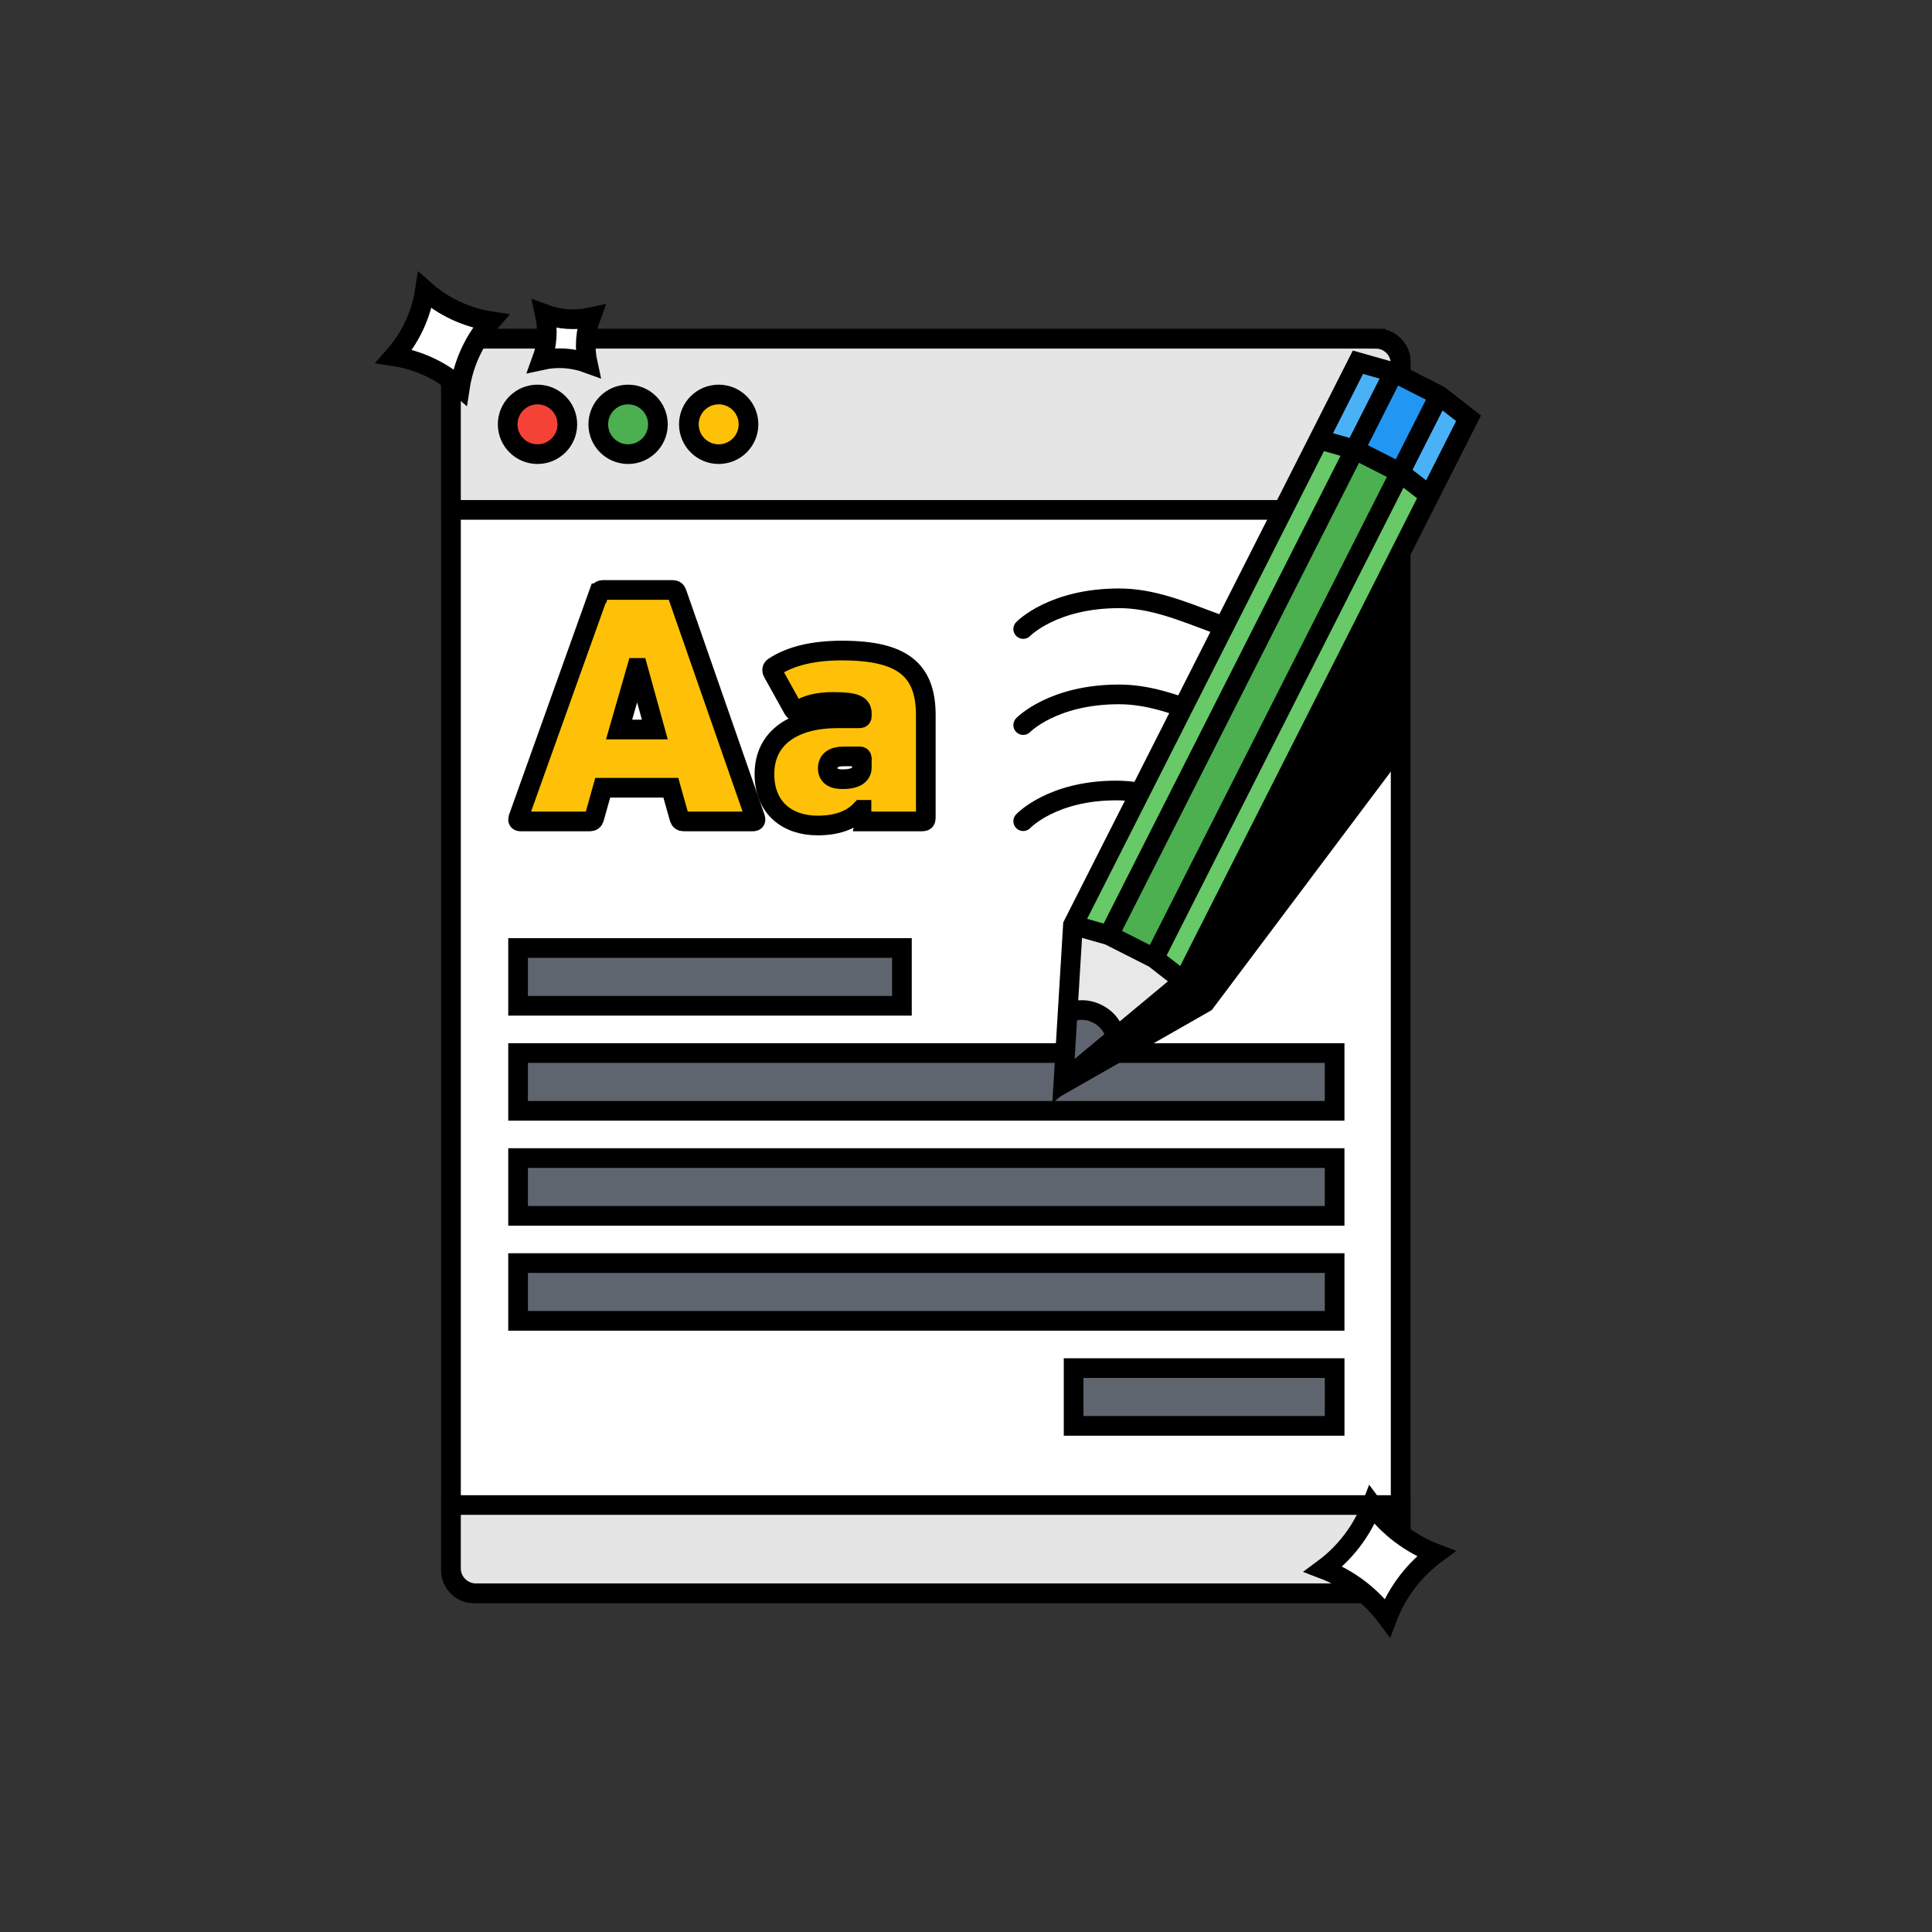 <?xml version="1.0" encoding="UTF-8"?><svg id="Calque_1" xmlns="http://www.w3.org/2000/svg" viewBox="0 0 1080 1080"><rect x="0" y="0" width="1080" height="1080" fill="#333333" stroke="none"/><defs><style>.cls-1{fill:#f44336;}.cls-1,.cls-2,.cls-3,.cls-4,.cls-5,.cls-6,.cls-7{stroke:#000;stroke-miterlimit:10;stroke-width:11px;}.cls-2,.cls-8{fill:#4caf50;}.cls-9,.cls-7{fill:#5f656e;}.cls-3{stroke-linecap:round;}.cls-3,.cls-5{fill:#fff;}.cls-4{fill:#ffc107;}.cls-10{fill:#2196f3;}.cls-11{fill:#4bb1f7;}.cls-12{fill:#e8e8e8;}.cls-6{fill:#e5e5e5;}.cls-13{fill:#67c967;}</style></defs><g><rect class="cls-5" x="252.1" y="189.36" width="530.87" height="701.28" rx="12" ry="12"/><path class="cls-6" d="M769.06,189.36H266.01c-7.65,0-13.91,6.26-13.91,13.91v81.76H782.97v-81.76c0-7.65-6.26-13.91-13.91-13.91Z"/><path class="cls-6" d="M266.01,890.64h503.05c7.65,0,13.91-6.26,13.91-13.91v-35.41H252.1v35.41c0,7.65,6.26,13.91,13.91,13.91Z"/><g><path class="cls-4" d="M334.66,331.69c.38-1.33,1.14-1.9,2.47-1.9h38.82c1.33,0,2.09,.57,2.47,1.9l43.77,125.59c.38,1.33,0,1.9-1.33,1.9h-38.63c-1.33,0-2.09-.57-2.47-1.9l-4.76-16.94h-38.06l-4.76,16.94c-.38,1.33-1.14,1.9-2.47,1.9h-38.63c-1.33,0-1.71-.57-1.33-1.9l44.91-125.59Zm11.42,76.12h19.98l-9.52-34.44h-.57l-9.9,34.44Z"/><path class="cls-4" d="M483.47,459.18c-1.33,0-1.9-.57-1.9-1.9v-4.57h-.19c-5.52,5.9-13.7,8.75-24.36,8.75-16.75,0-29.69-9.7-29.69-28.73,0-20.55,16.56-31.21,40.91-31.21h12.37c.76,0,1.14-.38,1.14-1.14v-1.52c0-4.76-3.43-6.47-16.36-6.47-7.8,0-14.27,1.52-19.41,4.76-1.14,.57-1.9,.38-2.47-.57l-11.42-20.55c-.76-1.33-.57-2.47,.57-3.24,9.32-6.09,21.88-9.13,38.06-9.13,34.06,0,46.81,11.04,46.81,36.16v57.47c0,1.33-.57,1.9-1.9,1.9h-32.16Zm-1.71-30.26v-4.95c0-.76-.38-1.14-1.14-1.14h-8.94c-5.9,0-8.94,2.28-8.94,6.66,0,4,2.66,6.09,8.18,6.09,7.23,0,10.85-2.28,10.85-6.66Z"/></g><path class="cls-3" d="M571.98,351.62s16.48-17.16,53.57-17.16,65.93,27.78,120.52,27.78"/><path class="cls-3" d="M571.98,405.33s16.48-17.16,53.57-17.16,65.93,27.78,120.52,27.78"/><path class="cls-3" d="M571.98,459.05s16-17.16,52.01-17.16,64.01,27.78,117.03,27.78"/><rect class="cls-7" x="289.61" y="529.95" width="214.57" height="32.29"/><rect class="cls-7" x="289.61" y="588.66" width="456.45" height="32.29"/><rect class="cls-7" x="289.61" y="647.37" width="456.45" height="32.29"/><rect class="cls-7" x="289.61" y="706.07" width="456.45" height="32.29"/><rect class="cls-7" x="600.16" y="764.78" width="145.91" height="32.29"/><circle class="cls-1" cx="300.47" cy="237.2" r="16.67"/><circle class="cls-2" cx="351.11" cy="237.2" r="16.67"/><circle class="cls-4" cx="401.75" cy="237.2" r="16.67"/><polygon points="782.97 290.21 616.54 511.88 613.14 516.41 611.84 521.82 602.04 562.61 602.04 562.61 589.5 614.79 636.12 588.19 636.12 588.19 672.55 567.4 677.38 564.64 680.78 560.11 782.97 424.01 782.97 290.21"/><g><rect class="cls-8" x="697.95" y="195.57" width="28.44" height="352.67" transform="translate(244.81 -281.61) rotate(26.86)"/><polygon class="cls-13" points="619.82 522.79 599.77 517.12 759.09 202.49 779.14 208.16 619.82 522.79"/><polygon class="cls-13" points="661.63 548.45 645.2 535.64 804.51 221.01 820.95 233.81 661.63 548.45"/><polygon class="cls-12" points="599.77 517.12 619.82 522.79 645.2 535.64 661.63 548.45 594.5 604.29 599.77 517.12"/><polygon class="cls-11" points="737.24 245.65 757.29 251.31 779.14 208.16 759.09 202.49 737.24 245.65"/><rect class="cls-10" x="756.71" y="221.94" width="48.37" height="28.44" transform="translate(217.44 826.15) rotate(-63.14)"/><polygon class="cls-11" points="782.66 264.16 799.09 276.97 820.95 233.81 804.51 221.01 782.66 264.16"/><path class="cls-9" d="M596.79,566.41s7.59-4.27,16.71,.35c9.12,4.62,10.17,13.27,10.17,13.27l-29.18,24.27,2.29-37.88Z"/><path d="M666.02,551.95l2.56-5.06,132.4-261.48,26.91-53.15-16.43-12.8-3.99-3.11-5.38-2.73-15.56-7.88-5.38-2.73-4.87-1.38-20.05-5.67-26.91,53.15-132.4,261.48-2.56,5.06-.34,5.56-2.54,41.87h0s-3.24,53.57-3.24,53.57l41.26-34.32h0s32.25-26.82,32.25-26.82l4.28-3.56Zm-38.81-31.58l132.5-261.66,15.56,7.88-132.5,261.66-15.56-7.88Zm32.53,19.63l-7.59-5.91,132.4-261.48,7.59,5.91-132.4,261.48Zm154.25-304.63l-16.79,33.15-7.59-5.91,16.79-33.15,7.59,5.91Zm-16.87-11.94l-16.88,33.34-15.56-7.88,16.88-33.34,15.56,7.88Zm-35.17-14.41l9.26,2.62-16.79,33.15-9.26-2.62,16.79-33.15Zm-12.59,45.77l-132.4,261.48-9.26-2.62,132.4-261.48,9.26,2.62Zm-148.61,337.14l1.31-21.56c2.13-.43,5.36-.53,8.96,1.29,3.6,1.82,5.43,4.49,6.34,6.45l-16.61,13.81Zm25.2-20.96c-1.94-3.18-5.03-6.63-9.96-9.12s-9.54-2.95-13.25-2.63l2.12-34.94,12.96,3.66,24.42,12.37,10.62,8.28-26.91,22.38Z"/></g></g><path class="cls-5" d="M274.35,179.56h0s0,0,0,0c-9.14,10.37-15.12,23.15-17.22,36.82h0s0,0,0,0c-10.37-9.14-23.15-15.12-36.82-17.22h0s0,0,0,0c9.14-10.37,15.12-23.15,17.22-36.82h0s0,0,0,0c10.37,9.14,23.15,15.12,36.82,17.22Z"/><path class="cls-5" d="M802.71,868.51h0s0,0,0,0c-12.3,9.09-21.73,21.51-27.18,35.8h0s0,0,0,0c-9.09-12.3-21.51-21.73-35.8-27.18h0s0,0,0,0c12.3-9.09,21.73-21.51,27.18-35.8h0s0,0,0,0c9.09,12.3,21.51,21.73,35.8,27.18Z"/><path class="cls-5" d="M328.51,203.06h0s0,0,0,0c-8.21-3.02-17.11-3.63-25.66-1.75h0s0,0,0,0c3.02-8.21,3.63-17.11,1.75-25.66h0s0,0,0,0c8.21,3.02,17.11,3.63,25.66,1.75h0s0,0,0,0c-3.02,8.21-3.63,17.11-1.75,25.66Z"/></svg>